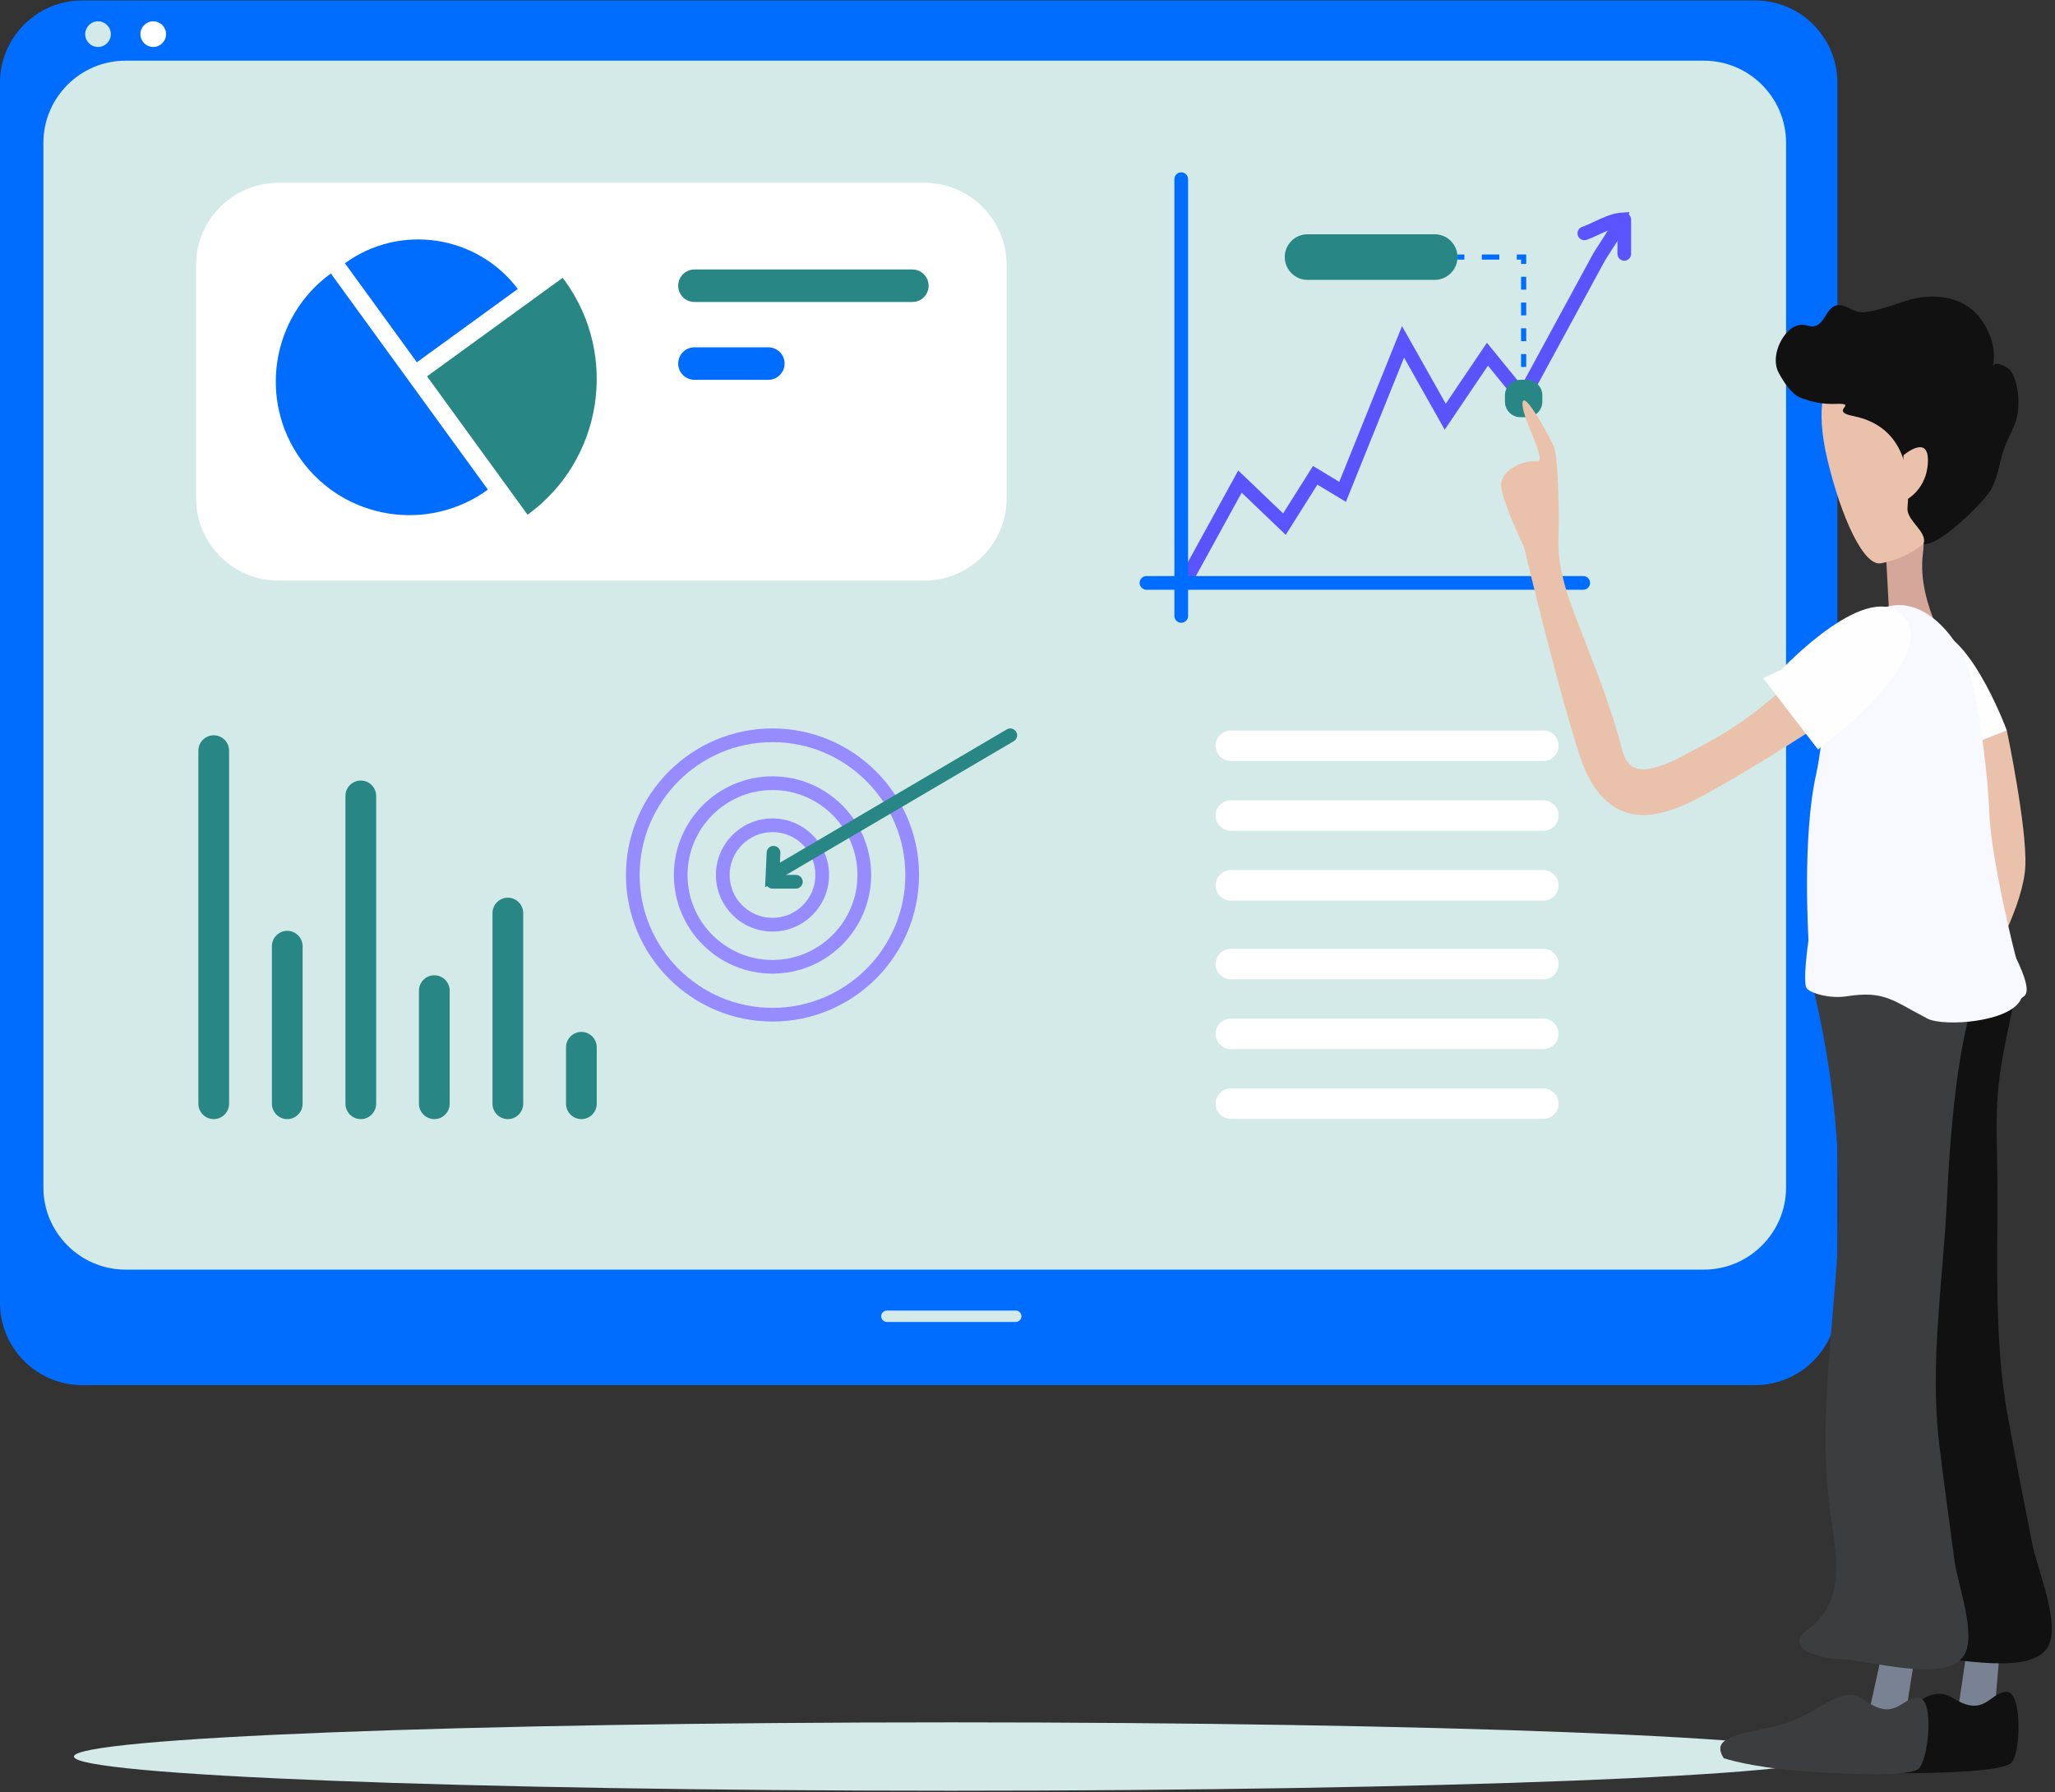 <svg width="805" height="702" viewBox="0 0 805 702" fill="none" xmlns="http://www.w3.org/2000/svg">
<rect x="0" y="0" width="805" height="702" fill="#333333" stroke="none"/>
<g clip-path="url(#clip0_378_163494)">
<path d="M372.655 701.461C562.47 701.461 716.347 695.466 716.347 688.071C716.347 680.675 562.47 674.68 372.655 674.68C182.839 674.68 28.963 680.675 28.963 688.071C28.963 695.466 182.839 701.461 372.655 701.461Z" fill="#D3EAE8"/>
<path d="M687.598 542.567H32.161C14.471 542.567 0 528.096 0 510.406V32.341C0 14.651 14.471 0.18 32.161 0.18H687.598C705.288 0.18 719.759 14.651 719.759 32.341V510.406C719.759 528.096 705.288 542.567 687.598 542.567Z" fill="#006DFF"/>
<path d="M667.49 497.33H49.157C31.467 497.33 16.996 482.859 16.996 465.169V55.932C16.996 38.242 31.467 23.771 49.157 23.771H667.49C685.18 23.771 699.651 38.242 699.651 55.932V465.169C699.659 482.852 685.188 497.33 667.49 497.33Z" fill="#D3EAE8"/>
<path d="M397.9 517.831H347.419C346.189 517.831 345.188 516.822 345.188 515.599C345.188 514.369 346.196 513.367 347.419 513.367H397.9C399.13 513.367 400.132 514.376 400.132 515.599C400.132 516.822 399.123 517.831 397.9 517.831Z" fill="#D3EAE8"/>
<path d="M38.398 18.399C41.172 18.399 43.42 16.15 43.42 13.377C43.42 10.604 41.172 8.355 38.398 8.355C35.625 8.355 33.377 10.604 33.377 13.377C33.377 16.15 35.625 18.399 38.398 18.399Z" fill="#D3EAE8"/>
<path d="M60.023 18.399C62.797 18.399 65.045 16.15 65.045 13.377C65.045 10.604 62.797 8.355 60.023 8.355C57.25 8.355 55.002 10.604 55.002 13.377C55.002 16.15 57.25 18.399 60.023 18.399Z" fill="white"/>
<path d="M81.84 18.399C84.613 18.399 86.862 16.15 86.862 13.377C86.862 10.604 84.613 8.355 81.84 8.355C79.067 8.355 76.818 10.604 76.818 13.377C76.818 16.15 79.067 18.399 81.84 18.399Z" fill="#006DFF"/>
<path d="M604.564 298.098H482.164C478.881 298.098 476.191 295.409 476.191 292.125C476.191 288.842 478.881 286.152 482.164 286.152H604.564C607.847 286.152 610.536 288.842 610.536 292.125C610.529 295.409 607.847 298.098 604.564 298.098Z" fill="white"/>
<path d="M604.564 325.438H482.164C478.881 325.438 476.191 322.748 476.191 319.465C476.191 316.182 478.881 313.492 482.164 313.492H604.564C607.847 313.492 610.536 316.182 610.536 319.465C610.529 322.756 607.847 325.438 604.564 325.438Z" fill="white"/>
<path d="M604.564 352.786H482.164C478.881 352.786 476.191 350.096 476.191 346.813C476.191 343.529 478.881 340.84 482.164 340.84H604.564C607.847 340.84 610.536 343.529 610.536 346.813C610.529 350.096 607.847 352.786 604.564 352.786Z" fill="white"/>
<path d="M604.564 383.608H482.164C478.881 383.608 476.191 380.918 476.191 377.635C476.191 374.352 478.881 371.662 482.164 371.662H604.564C607.847 371.662 610.536 374.352 610.536 377.635C610.529 380.926 607.847 383.608 604.564 383.608Z" fill="white"/>
<path d="M604.564 410.956H482.164C478.881 410.956 476.191 408.266 476.191 404.983C476.191 401.699 478.881 399.01 482.164 399.01H604.564C607.847 399.01 610.536 401.699 610.536 404.983C610.529 408.266 607.847 410.956 604.564 410.956Z" fill="white"/>
<path d="M604.564 438.301H482.164C478.881 438.301 476.191 435.612 476.191 432.328C476.191 429.045 478.881 426.355 482.164 426.355H604.564C607.847 426.355 610.536 429.045 610.536 432.328C610.529 435.612 607.847 438.301 604.564 438.301Z" fill="white"/>
<path d="M108.987 227.423H362.155C379.845 227.423 394.316 212.952 394.316 195.262V103.772C394.316 86.082 379.845 71.611 362.155 71.611H108.987C91.297 71.611 76.826 86.082 76.826 103.772V195.262C76.819 212.952 91.29 227.423 108.987 227.423Z" fill="white"/>
<path d="M83.721 438.379C80.416 438.379 77.705 435.675 77.705 432.364V294.041C77.705 290.736 80.409 288.025 83.721 288.025C87.026 288.025 89.737 290.729 89.737 294.041V432.364C89.737 435.675 87.026 438.379 83.721 438.379Z" fill="#288684"/>
<path d="M112.528 438.38C109.223 438.38 106.512 435.676 106.512 432.364V370.639C106.512 367.334 109.216 364.623 112.528 364.623C115.832 364.623 118.543 367.327 118.543 370.639V432.364C118.543 435.676 115.832 438.38 112.528 438.38Z" fill="#288684"/>
<path d="M141.334 438.38C138.029 438.38 135.318 435.676 135.318 432.364V311.768C135.318 308.463 138.022 305.752 141.334 305.752C144.639 305.752 147.35 308.456 147.35 311.768V432.364C147.343 435.676 144.639 438.38 141.334 438.38Z" fill="#288684"/>
<path d="M170.133 438.379C166.828 438.379 164.117 435.675 164.117 432.363V388.049C164.117 384.744 166.821 382.033 170.133 382.033C173.438 382.033 176.149 384.737 176.149 388.049V432.363C176.149 435.675 173.445 438.379 170.133 438.379Z" fill="#288684"/>
<path d="M198.938 438.38C195.633 438.38 192.922 435.676 192.922 432.364V357.662C192.922 354.358 195.626 351.646 198.938 351.646C202.243 351.646 204.954 354.35 204.954 357.662V432.364C204.954 435.676 202.25 438.38 198.938 438.38Z" fill="#288684"/>
<path d="M227.744 438.379C224.44 438.379 221.729 435.675 221.729 432.363V410.231C221.729 406.926 224.432 404.215 227.744 404.215C231.049 404.215 233.76 406.919 233.76 410.231V432.363C233.76 435.675 231.049 438.379 227.744 438.379Z" fill="#288684"/>
<path d="M118.029 180.219C135.018 203.603 167.744 208.789 191.121 191.8L129.603 107.127C106.227 124.109 101.04 156.835 118.029 180.219Z" fill="#006DFF"/>
<path d="M135.111 103.121L163.295 141.913L202.838 113.186C186.801 92.005 156.707 87.434 135.111 103.121Z" fill="#006DFF"/>
<path d="M221.208 109.874C220.951 109.517 220.65 109.202 220.386 108.852L167.287 147.422L206.673 201.636C236.03 180.305 242.532 139.224 221.208 109.874Z" fill="#288684"/>
<path d="M265.664 111.927C265.664 108.429 268.525 105.561 272.03 105.561H357.404C360.902 105.561 363.771 108.422 363.771 111.927C363.771 115.425 360.909 118.293 357.404 118.293H272.03C268.525 118.293 265.664 115.425 265.664 111.927Z" fill="#288684"/>
<path d="M265.664 142.415C265.664 138.917 268.525 136.049 272.03 136.049H300.98C304.478 136.049 307.346 138.91 307.346 142.415C307.346 145.913 304.485 148.782 300.98 148.782H272.03C268.525 148.782 265.664 145.913 265.664 142.415Z" fill="#006DFF"/>
<path fill-rule="evenodd" clip-rule="evenodd" d="M245.205 342.749C245.205 374.402 270.957 400.153 302.61 400.153C334.263 400.153 360.015 374.402 360.015 342.749C360.015 311.095 334.263 285.344 302.61 285.344C270.957 285.344 245.205 311.095 245.205 342.749ZM250.562 342.749C250.562 314.057 273.911 290.709 302.609 290.709C331.308 290.709 354.649 314.05 354.649 342.749C354.649 371.448 331.308 394.796 302.609 394.796C273.911 394.796 250.562 371.448 250.562 342.749Z" fill="#978CFF"/>
<path fill-rule="evenodd" clip-rule="evenodd" d="M263.969 342.749C263.969 364.059 281.301 381.391 302.611 381.391C323.92 381.391 341.252 364.059 341.252 342.749C341.252 321.44 323.92 304.107 302.611 304.107C281.301 304.107 263.969 321.44 263.969 342.749ZM269.326 342.75C269.326 324.401 284.262 309.473 302.61 309.473C320.965 309.473 335.887 324.401 335.887 342.75C335.887 361.105 320.958 376.034 302.61 376.034C284.255 376.034 269.326 361.098 269.326 342.75Z" fill="#978CFF"/>
<path fill-rule="evenodd" clip-rule="evenodd" d="M280.449 342.749C280.449 354.966 290.392 364.909 302.61 364.909C314.828 364.909 324.771 354.966 324.771 342.749C324.771 330.531 314.835 320.588 302.61 320.588C290.385 320.588 280.449 330.531 280.449 342.749ZM285.814 342.749C285.814 333.485 293.347 325.953 302.61 325.953C311.874 325.953 319.406 333.485 319.406 342.749C319.406 352.012 311.874 359.545 302.61 359.545C293.347 359.545 285.814 352.012 285.814 342.749Z" fill="#978CFF"/>
<path d="M299.713 347.563L300.328 333.922C300.4 332.441 301.637 331.303 303.125 331.361C304.606 331.425 305.75 332.684 305.686 334.158L305.514 337.934L394.4 285.716C395.681 284.965 397.319 285.394 398.07 286.667C398.821 287.94 398.392 289.586 397.119 290.337L299.713 347.563Z" fill="#288684"/>
<path d="M311.766 348.086H302.61C301.129 348.086 299.928 346.884 299.928 345.403C299.928 343.922 301.129 342.721 302.61 342.721H311.766C313.247 342.721 314.449 343.922 314.449 345.403C314.449 346.884 313.247 348.086 311.766 348.086Z" fill="#288684"/>
<path d="M465.399 228.332C464.962 228.332 464.519 228.225 464.111 228.003C462.809 227.287 462.337 225.664 463.052 224.362L485.056 184.297L502.631 201.114L514.348 182.53L524.628 188.753L549.213 127.75L566.345 158.144L582.469 134.267L596.067 150.948L623.571 100.296C624.444 98.686 625.596 96.927 626.812 95.06C627.813 93.522 628.879 91.891 629.809 90.303C628.772 90.754 627.713 91.247 626.704 91.719C624.837 92.592 623.078 93.415 621.49 93.951C620.095 94.423 618.571 93.665 618.092 92.263C617.62 90.861 618.378 89.337 619.78 88.865C621.082 88.429 622.706 87.671 624.43 86.862C627.849 85.267 631.375 83.615 634.501 83.371L638.314 83.078L637.291 86.762C636.297 90.332 633.757 94.223 631.297 97.993C630.138 99.767 629.043 101.44 628.278 102.857L596.961 160.533L582.869 143.244L565.93 168.33L550.007 140.089L527.231 196.593L516.065 189.833L503.661 209.512L486.393 192.988L467.752 226.937C467.266 227.831 466.35 228.332 465.399 228.332Z" fill="#5A54FF"/>
<path d="M636.274 102.12C634.794 102.12 633.592 100.918 633.592 99.437V86.032C633.592 84.551 634.794 83.35 636.274 83.35C637.755 83.35 638.957 84.551 638.957 86.032V99.437C638.957 100.918 637.755 102.12 636.274 102.12Z" fill="#5A54FF"/>
<path d="M462.722 243.962C461.248 243.962 460.039 242.753 460.039 241.28V70.188C460.039 68.715 461.248 67.506 462.722 67.506C464.195 67.506 465.404 68.715 465.404 70.188V241.287C465.404 242.76 464.195 243.962 462.722 243.962Z" fill="#006DFF"/>
<path d="M446.42 228.333C446.42 226.859 447.629 225.65 449.102 225.65H620.201C621.674 225.65 622.883 226.859 622.883 228.333C622.883 229.806 621.674 231.015 620.201 231.015H449.095C447.622 231.008 446.42 229.806 446.42 228.333Z" fill="#006DFF"/>
<path d="M562.01 109.631H512.202C507.288 109.631 503.268 105.61 503.268 100.696C503.268 95.782 507.288 91.762 512.202 91.762H562.01C566.924 91.762 570.944 95.782 570.944 100.696C570.944 105.61 566.924 109.631 562.01 109.631Z" fill="#288684"/>
<rect x="595.844" y="148.779" width="2.01" height="2.682" fill="#006DFF"/>
<path fill-rule="evenodd" clip-rule="evenodd" d="M595.844 113.465H597.854V108.422H595.844V113.465ZM597.854 123.551H595.844V118.508H597.854V123.551ZM595.844 133.645H597.854V128.602H595.844V133.645ZM595.844 143.738H597.854V138.695H595.844V143.738Z" fill="#006DFF"/>
<path d="M597.854 103.371H595.844V101.698H594.17V99.688H597.854V103.371Z" fill="#006DFF"/>
<rect x="580.471" y="99.688" width="6.853" height="2.01" fill="#006DFF"/>
<rect x="570.943" y="99.688" width="2.682" height="2.01" fill="#006DFF"/>
<path d="M598.09 163.431H595.615C592.267 163.431 589.527 160.691 589.527 157.344V154.869C589.527 151.521 592.267 148.781 595.615 148.781H598.09C601.437 148.781 604.177 151.521 604.177 154.869V157.344C604.177 160.691 601.437 163.431 598.09 163.431Z" fill="#288684"/>
<path d="M786.12 286.094C786.12 286.094 794.053 323.813 793.38 339.228C792.708 354.643 779.31 377.641 779.31 377.641L770.654 286.101H786.12V286.094Z" fill="#EAC2AB"/>
<path d="M738.773 216.928L740.519 249.418L765.949 259.225C765.949 259.225 750.655 236.85 753.252 216.928C755.834 197.007 738.773 216.928 738.773 216.928Z" fill="#D4A79A"/>
<path d="M716.048 150.454C716.048 150.454 710.512 157.793 715.912 180.29C721.313 202.794 730.083 222.008 736.864 220.648C755.613 216.9 762.194 203.652 768.696 192.279C776.665 178.33 760.842 144.309 760.842 144.309L745.892 136.24L716.048 150.454Z" fill="#EAC2AB"/>
<path d="M696.083 144.395C694.445 139.116 697.321 132.364 701.162 129.102C702.643 127.843 704.51 127.042 706.377 127.228C707.779 127.364 709.152 128.043 710.547 127.814C714.724 127.12 715.225 120.961 719.102 119.71C721.992 118.78 724.768 121.398 727.715 122.092C729.939 122.614 732.243 122.013 734.482 121.548C740.784 120.225 746.628 117.199 753.087 116.419C758.538 115.761 764.225 116.376 769.153 119.023C774.304 121.784 777.995 126.863 779.962 132.729C781.135 136.234 781.514 140.139 780.57 143.73C781.342 140.776 786.657 143.952 787.523 145.111C790.899 149.675 791.479 159.567 789.683 164.875C788.26 169.081 785.921 172.801 784.619 177.064C783.074 182.15 782.43 187.794 779.611 192.301C776.385 197.473 759.01 214.447 753.495 213.016C755.197 208.338 746.9 204.089 747.207 199.061C747.515 194.032 750.655 167.858 725.919 162.958C716.083 161.012 728.702 157.822 718.852 158.216C714.174 158.401 709.488 157.493 705.103 155.712C701.713 154.338 698.415 149.281 696.548 145.583C696.362 145.197 696.212 144.803 696.083 144.395Z" fill="#111111"/>
<path d="M745.662 178.315C745.662 178.315 755.942 169.51 755.191 181.42C754.439 193.33 744.818 196.785 744.818 196.785L745.662 178.315Z" fill="#EAC2AB"/>
<path d="M773.146 628.197L766.822 671.088L780.943 674.679L784.884 629.535C784.877 629.535 777.452 626.466 773.146 628.197Z" fill="#788292"/>
<path d="M711.469 691.696C711.469 691.696 722.042 694.5 741.942 694.579C761.843 694.658 783.982 693.842 787.787 690.623C791.6 687.404 792.43 662.246 785.827 662.711C779.225 663.176 777.329 672.905 765.104 665.201C754.625 658.598 747.629 672.919 730.533 677.812C713.437 682.705 706.512 684.665 711.469 691.696Z" fill="#111111"/>
<path d="M737.958 641.424C738.501 639.693 740.154 638.298 741.57 636.882C754.546 623.884 749.889 605.787 746.549 589.913C738.637 552.259 741.563 513.545 740.991 475.369C740.433 438.107 734.41 401.097 724.102 365.466C720.361 352.519 715.032 332.468 733.938 335.008C742.893 336.209 751.577 335.244 760.261 332.94C764.832 331.732 759.99 330.415 764.832 331.732C781.321 336.209 790.749 383.714 788.252 395.51C783.288 418.994 781.607 426.512 782.251 450.969C783.166 485.655 780.319 520.641 786.485 554.684C789.511 571.365 792.823 587.989 796.056 604.621C797.945 614.32 806.944 635.251 802.537 644.457C796.486 657.104 764.983 648.956 754.682 649.4C746.949 649.743 736.105 647.325 737.958 641.424Z" fill="#111111"/>
<path d="M741.156 629.679L731.85 672.019L745.684 676.582L752.773 631.825C752.773 631.832 745.577 628.255 741.156 629.679Z" fill="#788292"/>
<path d="M675.196 688.707C675.196 688.707 685.547 692.241 705.39 693.714C725.233 695.188 747.379 695.925 751.4 692.977C755.427 690.03 758.016 665.001 751.4 665.001C744.783 665.001 742.215 674.572 730.548 666.031C720.555 658.713 712.572 672.512 695.175 676.189C677.786 679.866 670.74 681.339 675.196 688.707Z" fill="#3B3D3F"/>
<path d="M705.133 641.538C705.798 639.986 707.544 638.827 709.06 637.618C722.916 626.574 719.532 609.728 717.315 595.006C712.057 560.084 717.687 524.883 719.79 489.954C721.836 455.862 718.424 421.648 710.634 388.414C707.801 376.339 703.895 357.669 722.573 361.203C731.421 362.877 740.155 362.548 748.975 361.002C753.618 360.187 748.882 358.678 753.618 360.187C769.748 365.337 776.022 382.541 772.71 393.156C766.114 414.308 763.718 447.893 762.652 470.29C761.136 502.05 755.849 533.846 759.619 565.363C761.465 580.807 763.611 596.208 765.671 611.623C766.873 620.615 774.391 640.315 769.348 648.456C762.423 659.629 731.571 650.158 721.263 649.908C713.524 649.714 702.88 646.81 705.133 641.538Z" fill="#3B3D3F"/>
<path d="M687.134 279.14C680.453 284.191 673.342 288.661 665.903 292.503C660.116 295.486 644.422 305.55 638.341 299.391C636.567 297.589 635.795 295.049 635.158 292.603C631.388 278.16 625.916 264.24 620.566 250.327C615.78 237.902 610.036 224.797 610.48 211.206C610.937 197.329 610.108 178.609 608.784 175.211C607.461 171.813 596.609 151.813 596.409 158.036C596.209 164.259 606.667 181.37 601.896 180.733C597.124 180.097 586.931 184.074 588.133 191.306C589.335 198.531 596.967 214.117 596.967 214.117C600.308 228.159 603.827 242.172 607.482 256.136C610.215 266.579 613.019 277.023 616.145 287.359C619.185 297.41 622.003 308.318 630.845 314.985C631.997 315.858 633.22 316.631 634.522 317.253C644.994 322.26 657.305 317.017 667.491 311.452C689.344 299.513 710.06 285.736 730.933 272.195C726.849 268.182 722.764 264.176 718.687 260.163C717.707 259.204 716.634 258.189 715.282 257.988C713.701 257.745 712.192 258.661 710.882 259.583C704.366 264.154 698.665 269.755 692.549 274.856C690.775 276.322 688.965 277.753 687.134 279.14Z" fill="#EAC2AB"/>
<path d="M758.072 290.263C758.072 290.263 736.591 254.218 752.986 247.48C769.381 240.741 786.12 286.1 786.12 286.1L759.13 296.744L758.072 290.263Z" fill="#FEFEFE"/>
<path d="M708.421 368.427C708.421 366.939 705.939 328.226 711.396 303.411C716.854 278.597 711.396 257.251 730.26 242.365C749.123 227.48 764.502 247.33 769.466 257.752C774.431 268.174 778.594 301.265 779.295 318.798C780.01 336.717 789.431 374.579 789.81 375.38C797.293 390.938 792.371 389.794 791.72 391.274C787.679 400.488 761.39 402.276 755.074 399.014C741.225 391.861 738.286 387.97 723.357 390.266C716.904 391.26 709.773 389.272 707.856 387.29C705.939 385.309 708.421 368.427 708.421 368.427Z" fill="#F8F8FF"/>
<path d="M697.899 262.266C697.899 262.266 732.742 225.119 746.097 241.979C759.459 258.839 712.162 293.583 712.162 293.583L690.695 265.671L697.899 262.266Z" fill="#FEFEFE"/>
</g>
<defs>
<clipPath id="clip0_378_163494">
<rect width="804.024" height="701.733" fill="white"/>
</clipPath>
</defs>
</svg>
